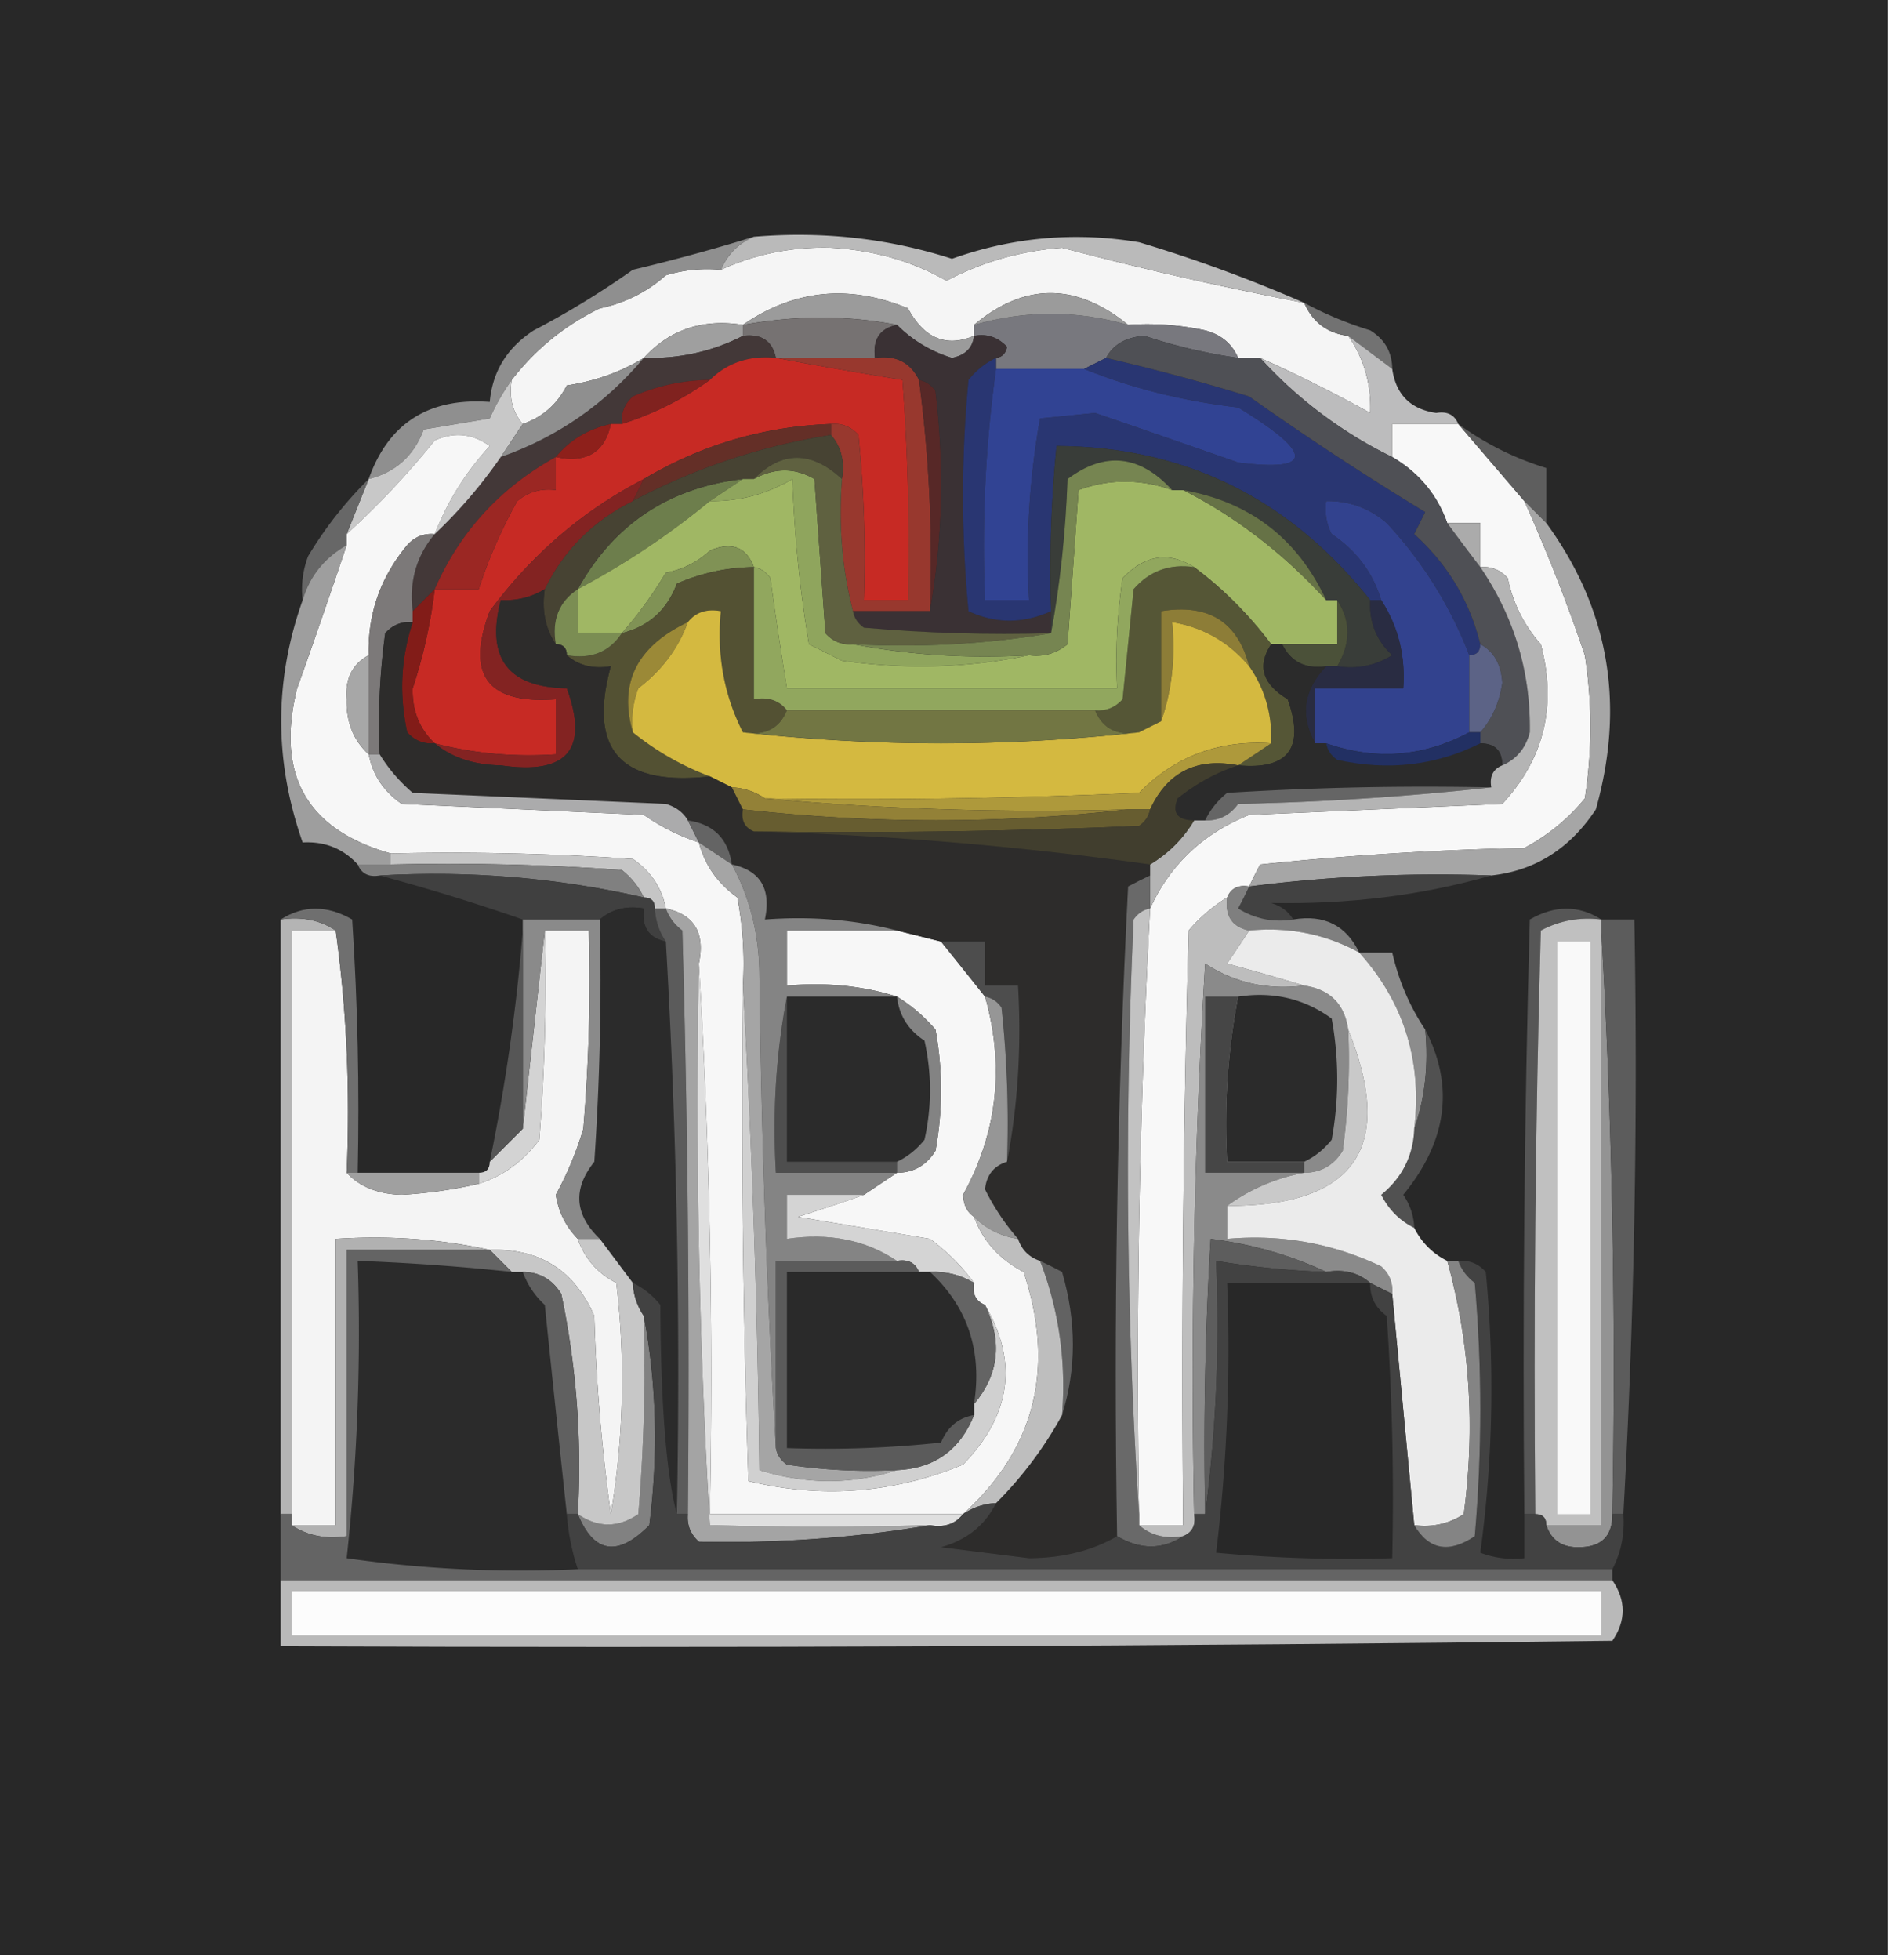 <svg xmlns="http://www.w3.org/2000/svg" width="172" height="178" style="shape-rendering:geometricPrecision;text-rendering:geometricPrecision;image-rendering:optimizeQuality;fill-rule:evenodd;clip-rule:evenodd"><path style="opacity:1" fill="#282828" d="M-.5-.5h172v178H-.5V-.5z"/><path style="opacity:1" fill="#f5f5f5" d="M118.5 27.5c.762 1.762 2.096 2.762 4 3 1.433 2.058 2.1 4.392 2 7a125.343 125.343 0 0 0-10-5h-2c-.558-1.29-1.558-2.123-3-2.5a24.939 24.939 0 0 0-7-.5c-4.73-3.847-9.397-3.847-14 0v1c-2.533 1.061-4.533.228-6-2.5-5.352-2.204-10.352-1.704-15 1.5-3.655-.575-6.655.425-9 3-2.106 1.283-4.44 2.116-7 2.5-.884 1.72-2.218 2.886-4 3.5-.934-1.068-1.268-2.401-1-4 2.14-2.777 4.807-4.944 8-6.5a12.8 12.8 0 0 0 6-3c1.634-.494 3.3-.66 5-.5 3.142-1.433 6.476-2.1 10-2 3.883.213 7.383 1.213 10.5 3 3.247-1.715 6.747-2.715 10.5-3a324.514 324.514 0 0 0 22 5z"/><path style="opacity:1" fill="#bababa" d="M68.5 21.5c6.23-.522 12.23.144 18 2 5.513-1.967 11.18-2.467 17-1.5a131.82 131.82 0 0 1 15 5.5 324.514 324.514 0 0 1-22-5c-3.753.285-7.253 1.285-10.5 3-3.117-1.787-6.617-2.787-10.5-3-3.524-.1-6.858.567-10 2 .6-1.4 1.6-2.4 3-3z"/><path style="opacity:1" fill="#8f8f8f" d="M68.5 21.5c-1.4.6-2.4 1.6-3 3-1.7-.16-3.366.006-5 .5a12.8 12.8 0 0 1-6 3c-3.193 1.556-5.86 3.723-8 6.5a19.606 19.606 0 0 0-2 3.5l-6 1c-.89 2.391-2.557 3.891-5 4.5 1.797-5.075 5.464-7.408 11-7 .244-2.763 1.577-4.93 4-6.5a77.958 77.958 0 0 0 9-5.5c3.777-.9 7.444-1.9 11-3z"/><path style="opacity:1" fill="#9b9b9b" d="M88.5 30.5c-.12 1.086-.787 1.753-2 2a11.958 11.958 0 0 1-5-3c-4.498-.875-9.165-.875-14 0 4.648-3.204 9.648-3.704 15-1.5 1.467 2.728 3.467 3.561 6 2.5z"/><path style="opacity:1" fill="#78787e" d="M102.5 29.5c2.357-.163 4.69.003 7 .5 1.442.377 2.442 1.21 3 2.5a48.81 48.81 0 0 1-8.5-2c-1.681.108-2.848.775-3.5 2l-2 1h-8v-1c.543-.06.876-.393 1-1-.825-.886-1.825-1.219-3-1v-1c4.667-1.333 9.333-1.333 14 0z"/><path style="opacity:1" fill="#9b9b9b" d="M102.5 29.5c-4.667-1.333-9.333-1.333-14 0 4.603-3.847 9.27-3.847 14 0z"/><path style="opacity:1" fill="#767272" d="M81.5 29.5c-1.548.321-2.215 1.321-2 3h-9c-.321-1.548-1.321-2.215-3-2v-1c4.835-.875 9.502-.875 14 0z"/><path style="opacity:1" fill="#727272" d="M118.5 27.5a33.038 33.038 0 0 0 6 2.5c1.323.816 1.989 1.983 2 3.5l-4-3c-1.904-.238-3.238-1.238-4-3z"/><path style="opacity:1" fill="#9f9f9f" d="M67.5 29.5v1c-2.761 1.42-5.761 2.087-9 2 2.345-2.575 5.345-3.575 9-3z"/><path style="opacity:1" fill="#433838" d="M67.5 30.5c1.679-.215 2.679.452 3 2-2.398-.24-4.398.426-6 2-2.427.023-4.76.523-7 1.5-.752.67-1.086 1.504-1 2.5h-1c-2.065.453-3.732 1.453-5 3-5.05 2.791-8.716 6.791-11 12l-2 2c-.334-2.688.333-5.021 2-7a44.45 44.45 0 0 0 6-7c5.144-1.807 9.477-4.807 13-9 3.239.087 6.239-.58 9-2z"/><path style="opacity:1" fill="#c72a24" d="M70.5 32.5c3.731.696 7.565 1.362 11.5 2 .5 6.658.666 13.325.5 20h-4c.166-5.011 0-10.011-.5-15-.67-.752-1.504-1.086-2.5-1-6.111.226-11.778 1.893-17 5-5.529 2.852-10.195 6.852-14 12-2.199 5.802-.199 8.469 6 8v5c-3.77.256-7.436-.077-11-1-1.397-1.32-2.063-2.986-2-5a45.884 45.884 0 0 0 2-9h4a44.588 44.588 0 0 1 3.5-8c1.011-.837 2.178-1.17 3.5-1v-3c2.785.584 4.452-.416 5-3h1a28.32 28.32 0 0 0 8-4c1.602-1.574 3.602-2.24 6-2z"/><path style="opacity:1" fill="#80221f" d="M64.5 34.5a28.32 28.32 0 0 1-8 4c-.086-.996.248-1.83 1-2.5a17.759 17.759 0 0 1 7-1.5z"/><path style="opacity:1" fill="#5e5e5e" d="M126.5 33.5c2 .667 3.333 2 4 4-.667-2-2-3.333-4-4z"/><path style="opacity:1" fill="#98382e" d="M70.5 32.5h9c1.88-.27 3.213.396 4 2a123.951 123.951 0 0 1 1 21h-7c-.983-3.798-1.317-7.798-1-12 .268-1.599-.066-2.932-1-4v-1c.996-.086 1.83.248 2.5 1 .5 4.989.666 9.989.5 15h4c.166-6.675 0-13.342-.5-20a494.953 494.953 0 0 1-11.5-2z"/><path style="opacity:1" fill="#bcbcbd" d="m122.5 30.5 4 3c.333 2.333 1.667 3.667 4 4 .992-.172 1.658.162 2 1h-6v3a39.726 39.726 0 0 1-12-9c3.48 1.554 6.813 3.22 10 5 .1-2.608-.567-4.942-2-7z"/><path style="opacity:1" fill="#c8c8c8" d="M46.5 34.5c-.268 1.599.066 2.932 1 4l-2 3a44.45 44.45 0 0 1-6 7c1.144-2.947 2.81-5.613 5-8-1.575-1.13-3.241-1.297-5-.5a75.198 75.198 0 0 1-8 8.5l2-5c2.443-.609 4.11-2.109 5-4.5l6-1a19.606 19.606 0 0 1 2-3.5z"/><path style="opacity:1" fill="#572827" d="M83.5 34.5c.617.11 1.117.444 1.5 1 .82 6.846.654 13.513-.5 20 .26-7.057-.073-14.057-1-21z"/><path style="opacity:1" fill="#f8f8f8" d="m132.5 38.5 6 7a156.784 156.784 0 0 1 5.5 14 42.479 42.479 0 0 1 0 13 17.833 17.833 0 0 1-5.5 4.5 290.18 290.18 0 0 0-24 1.5c-.363.683-.696 1.35-1 2-.992-.172-1.658.162-2 1a14.694 14.694 0 0 0-3.5 3c-.5 17.997-.667 35.997-.5 54h-4v-1a786.737 786.737 0 0 1 1-55c1.815-3.979 4.815-6.812 9-8.5l23-1c3.805-4.091 4.972-8.924 3.5-14.5a12.804 12.804 0 0 1-3-6c-.671-.752-1.504-1.086-2.5-1v-4h-3c-.919-2.59-2.586-4.59-5-6v-3h6z"/><path style="opacity:1" fill="#f7f7f7" d="M39.5 48.5c-.996-.086-1.83.248-2.5 1-2.431 2.917-3.598 6.25-3.5 10-1.493.812-2.16 2.145-2 4-.064 2.057.602 3.723 2 5 .359 1.871 1.359 3.371 3 4.5l22 1a19.16 19.16 0 0 0 5 2.5c.531 2.044 1.698 3.71 3.5 5 .497 2.646.664 5.313.5 8-.167 15.004 0 30.004.5 45 6.688 1.606 13.188 1.106 19.5-1.5 4.366-4.486 5.033-9.32 2-14.5-.838-.342-1.172-1.008-1-2-1.088-1.5-2.42-2.833-4-4l-12-2c2.13-.669 4.13-1.335 6-2l3-2c1.517-.011 2.684-.677 3.5-2a30.499 30.499 0 0 0 0-11 14.692 14.692 0 0 0-3.5-3c-3.125-.98-6.458-1.313-10-1v-5h10l4 1a807.966 807.966 0 0 1 4 5c1.79 6.332 1.123 12.332-2 18 .043.916.376 1.583 1 2 .8 2.182 2.3 3.849 4.5 5 2.898 8.718 1.065 16.051-5.5 22h-23a625.626 625.626 0 0 0-1-50c.584-2.785-.416-4.452-3-5-.359-1.871-1.359-3.371-3-4.5a242.43 242.43 0 0 0-22-.5c-7.631-2.159-10.465-7.159-8.5-15a666.795 666.795 0 0 0 4.5-13v-1a75.198 75.198 0 0 0 8-8.5c1.759-.797 3.425-.63 5 .5-2.19 2.387-3.856 5.053-5 8z"/><path style="opacity:1" fill="#8f8f8f" d="M58.5 32.5c-3.523 4.193-7.856 7.193-13 9l2-3c1.782-.614 3.116-1.78 4-3.5 2.56-.384 4.894-1.217 7-2.5z"/><path style="opacity:1" fill="#3a3134" d="M81.5 29.5a11.958 11.958 0 0 0 5 3c1.213-.247 1.88-.914 2-2 1.175-.219 2.175.114 3 1-.124.607-.457.94-1 1-.958.453-1.792 1.12-2.5 2-.667 7-.667 14 0 21 2.46 1.149 4.96 1.149 7.5 0v2c-5.676.166-11.343 0-17-.5-.556-.383-.89-.883-1-1.5h7c1.154-6.487 1.32-13.154.5-20-.383-.556-.883-.89-1.5-1-.787-1.604-2.12-2.27-4-2-.215-1.679.452-2.679 2-3z"/><path style="opacity:1" fill="#8e201b" d="M55.5 38.5c-.548 2.584-2.215 3.584-5 3 1.268-1.547 2.935-2.547 5-3z"/><path style="opacity:1" fill="#642f27" d="M75.5 38.5v1a57.317 57.317 0 0 0-18 6l1-2c5.222-3.107 10.889-4.774 17-5z"/><path style="opacity:1" fill="#293672" d="M90.5 32.5v1a116.748 116.748 0 0 0-1 21h4a70.915 70.915 0 0 1 1-16.5l5-.5c4.29 1.47 8.623 2.97 13 4.5 6.888.866 6.888-.8 0-5-4.965-.568-9.631-1.735-14-3.5l2-1c4.286.99 8.62 2.157 13 3.5a273.855 273.855 0 0 0 16 10.5l-1 2c3.032 2.734 5.032 6.068 6 10 0 .667-.333 1-1 1-1.755-4.52-4.255-8.52-7.5-12-1.584-1.361-3.418-2.028-5.5-2a4.934 4.934 0 0 0 .5 3c2.237 1.485 3.737 3.485 4.5 6h-1c-7.385-9.276-16.885-13.942-28.5-14-.5 4.989-.666 9.989-.5 15-2.54 1.149-5.04 1.149-7.5 0-.667-7-.667-14 0-21 .708-.88 1.542-1.547 2.5-2z"/><path style="opacity:1" fill="#314393" d="M90.5 33.5h8c4.369 1.765 9.035 2.932 14 3.5 6.888 4.2 6.888 5.866 0 5-4.377-1.53-8.71-3.03-13-4.5l-5 .5a70.915 70.915 0 0 0-1 16.5h-4a116.748 116.748 0 0 1 1-21z"/><path style="opacity:1" fill="#5e5e5e" d="M132.5 38.5a26.789 26.789 0 0 0 8 4v5l-2-2-6-7z"/><path style="opacity:1" fill="#6d7e4c" d="m67.5 43.5-3 2a71.087 71.087 0 0 1-12 8c3.263-5.874 8.263-9.208 15-10z"/><path style="opacity:1" fill="#474333" d="M75.5 39.5c.934 1.068 1.268 2.401 1 4-2.788-2.575-5.455-2.575-8 0h-1c-6.737.792-11.737 4.126-15 10-1.713 1.135-2.38 2.802-2 5-.951-1.419-1.285-3.085-1-5 1.73-3.545 4.396-6.212 8-8a57.317 57.317 0 0 1 18-6z"/><path style="opacity:1" fill="#a0b764" d="M93.5 59.5c1.322.17 2.489-.163 3.5-1l1-14c2.774-1.023 5.607-1.023 8.5 0h1c4.803 2.439 9.137 5.772 13 10h1v4h-6c-2.061-2.728-4.395-5.062-7-7-2.317-1.442-4.484-1.108-6.5 1a50.464 50.464 0 0 0-.5 10h-30a360.242 360.242 0 0 1-1.5-10c-.383-.556-.883-.89-1.5-1-.704-1.844-2.037-2.344-4-1.5-1.123 1.044-2.456 1.71-4 2-1.221 2.034-2.555 3.867-4 5.5h-4v-4a71.087 71.087 0 0 0 12-8c2.698.034 5.198-.633 7.5-2 .171 5.033.671 10.033 1.5 15l3 1.5c5.849.818 11.515.652 17-.5z"/><path style="opacity:1" fill="#393d39" d="M124.5 54.5c-.117 1.983.55 3.65 2 5-1.545.952-3.212 1.285-5 1 1.242-2.111 1.242-4.111 0-6h-1c-2.594-5.594-6.927-8.927-13-10h-1c-2.938-3.2-6.105-3.534-9.5-1-.174 4.851-.674 9.518-1.5 14v-2c-.166-5.011 0-10.011.5-15 11.615.058 21.115 4.724 28.5 14z"/><path style="opacity:1" fill="#8fa55d" d="M77.5 58.5c5.14.988 10.474 1.321 16 1-5.485 1.152-11.151 1.318-17 .5l-3-1.5a114.674 114.674 0 0 1-1.5-15c-2.302 1.367-4.802 2.034-7.5 2l3-2h1c1.891-1.036 3.725-1.036 5.5 0l1 14c.67.752 1.504 1.086 2.5 1z"/><path style="opacity:1" fill="#5f6140" d="M76.5 43.5c-.317 4.202.017 8.202 1 12 .11.617.444 1.117 1 1.5 5.657.5 11.324.666 17 .5-5.81.99-11.81 1.323-18 1-.996.086-1.83-.248-2.5-1l-1-14c-1.775-1.036-3.609-1.036-5.5 0 2.545-2.575 5.212-2.575 8 0z"/><path style="opacity:1" fill="#4f5055" d="M112.5 32.5h2a39.726 39.726 0 0 0 12 9c2.414 1.41 4.081 3.41 5 6a310.678 310.678 0 0 0 3 4c3.091 4.544 4.591 9.544 4.5 15-.377 1.442-1.21 2.442-2.5 3 0-1.333-.667-2-2-2v-1c1.075-1.213 1.741-2.713 2-4.5-.108-1.681-.775-2.848-2-3.5-.968-3.932-2.968-7.266-6-10l1-2a273.855 273.855 0 0 1-16-10.5 190.684 190.684 0 0 0-13-3.5c.652-1.225 1.819-1.892 3.5-2a48.81 48.81 0 0 0 8.5 2z"/><path style="opacity:1" fill="#832322" d="m58.5 43.5-1 2c-3.604 1.788-6.27 4.455-8 8-1.208.734-2.541 1.067-4 1-1.36 5.25.64 7.916 6 8 2.035 5.558.035 7.891-6 7-2.452-.04-4.452-.706-6-2 3.564.923 7.23 1.256 11 1v-5c-6.199.469-8.199-2.198-6-8 3.805-5.148 8.471-9.148 14-12z"/><path style="opacity:1" fill="#ababab" d="M131.5 47.5h3v4a310.678 310.678 0 0 1-3-4z"/><path style="opacity:1" fill="#676767" d="m33.5 43.5-2 5v1c-2.039 1.172-3.372 2.838-4 5a8.434 8.434 0 0 1 .5-4 35.392 35.392 0 0 1 5.5-7z"/><path style="opacity:1" fill="#9b2723" d="M50.5 41.5v3c-1.322-.17-2.489.163-3.5 1a44.588 44.588 0 0 0-3.5 8h-4c2.284-5.209 5.95-9.209 11-12z"/><path style="opacity:1" fill="#768551" d="M106.5 44.5c-2.893-1.023-5.726-1.023-8.5 0l-1 14c-1.011.837-2.178 1.17-3.5 1-5.526.321-10.86-.012-16-1 6.19.323 12.19-.01 18-1 .826-4.482 1.326-9.149 1.5-14 3.395-2.534 6.562-2.2 9.5 1z"/><path style="opacity:1" fill="#667246" d="M107.5 44.5c6.073 1.073 10.406 4.406 13 10-3.863-4.228-8.197-7.561-13-10z"/><path style="opacity:1" fill="#809255" d="M68.5 51.5c-2.427.023-4.76.523-7 1.5-.89 2.391-2.557 3.891-5 4.5 1.445-1.633 2.779-3.466 4-5.5 1.544-.29 2.877-.956 4-2 1.963-.844 3.296-.344 4 1.5z"/><path style="opacity:1" fill="#7c7979" d="M39.5 48.5c-1.667 1.979-2.334 4.312-2 7v1c-.996-.086-1.83.248-2.5 1a60.94 60.94 0 0 0-.5 11h-1v-9c-.098-3.75 1.069-7.083 3.5-10 .67-.752 1.504-1.086 2.5-1z"/><path style="opacity:1" fill="#555636" d="M108.5 51.5c2.605 1.938 4.939 4.272 7 7-1.301 1.956-.801 3.623 1.5 5 1.568 4.417.068 6.417-4.5 6l3-2c.1-2.609-.567-4.942-2-7-1.034-4.035-3.7-5.701-8-5v10l-2 1c-1.983.343-3.317-.323-4-2 .996.086 1.829-.248 2.5-1l1-10c1.444-1.655 3.278-2.322 5.5-2z"/><path style="opacity:1" fill="#535133" d="M68.5 51.5v12c1.291-.237 2.291.096 3 1-.683 1.677-2.017 2.343-4 2-1.72-3.39-2.387-7.056-2-11-1.291-.237-2.291.096-3 1-4.637 2.197-6.304 5.53-5 10a25.183 25.183 0 0 0 7 4c-8.092.918-11.092-2.415-9-10-1.599.268-2.932-.066-4-1 2.198.38 3.865-.287 5-2 2.443-.609 4.11-2.109 5-4.5a17.759 17.759 0 0 1 7-1.5z"/><path style="opacity:1" fill="#7b8d53" d="M52.5 53.5v4h4c-1.135 1.713-2.802 2.38-5 2 0-.667-.333-1-1-1-.38-2.198.287-3.865 2-5z"/><path style="opacity:1" fill="#32428e" d="M133.5 59.5v7c-4.154 2.226-8.487 2.56-13 1h-1v-5h8c.213-2.95-.454-5.617-2-8-.763-2.515-2.263-4.515-4.5-6a4.934 4.934 0 0 1-.5-3c2.082-.028 3.916.639 5.5 2 3.245 3.48 5.745 7.48 7.5 12z"/><path style="opacity:1" fill="#8d7d37" d="M113.5 60.5c-1.863-2.205-4.197-3.539-7-4 .31 3.213-.023 6.213-1 9v-10c4.3-.701 6.966.965 8 5z"/><path style="opacity:1" fill="#4b5139" d="M121.5 54.5c1.242 1.889 1.242 3.889 0 6h-1c-1.88.27-3.213-.396-4-2h5v-4z"/><path style="opacity:1" fill="#9b8937" d="M62.5 56.5c-.873 2.386-2.373 4.386-4.5 6a8.434 8.434 0 0 0-.5 4c-1.304-4.47.363-7.803 5-10z"/><path style="opacity:1" fill="#292c42" d="M124.5 54.5h1c1.546 2.383 2.213 5.05 2 8h-8v5c-1.398-2.507-1.064-4.84 1-7h1c1.788.285 3.455-.048 5-1-1.45-1.35-2.117-3.017-2-5z"/><path style="opacity:1" fill="#821c18" d="M39.5 53.5a45.884 45.884 0 0 1-2 9c-.063 2.014.603 3.68 2 5-.996.086-1.83-.248-2.5-1-.747-3.424-.58-6.757.5-10v-1l2-2z"/><path style="opacity:1" fill="#91a75e" d="M108.5 51.5c-2.222-.322-4.056.345-5.5 2l-1 10c-.671.752-1.504 1.086-2.5 1h-28c-.709-.904-1.709-1.237-3-1v-12c.617.11 1.117.444 1.5 1 .455 3.354.955 6.687 1.5 10h30c-.165-3.35.002-6.683.5-10 2.016-2.108 4.183-2.442 6.5-1z"/><path style="opacity:1" fill="#5c6386" d="M134.5 58.5c1.225.652 1.892 1.819 2 3.5-.259 1.787-.925 3.287-2 4.5h-1v-7c.667 0 1-.333 1-1z"/><path style="opacity:1" fill="#9e9e9e" d="M31.5 49.5a666.795 666.795 0 0 1-4.5 13c-1.965 7.841.869 12.841 8.5 15v1h-3c-1.32-1.442-2.986-2.109-5-2-2.598-7.374-2.598-14.707 0-22 .628-2.162 1.961-3.828 4-5z"/><path style="opacity:1" fill="#a7a7a7" d="M33.5 59.5v9c-1.398-1.277-2.064-2.943-2-5-.16-1.855.507-3.188 2-4z"/><path style="opacity:1" fill="#a6a6a6" d="m138.5 45.5 2 2c5.689 7.796 7.189 16.463 4.5 26-2.357 3.567-5.523 5.567-9.5 6-7.39-.264-14.723.07-22 1 .304-.65.637-1.317 1-2a290.18 290.18 0 0 1 24-1.5 17.833 17.833 0 0 0 5.5-4.5 42.479 42.479 0 0 0 0-13 156.784 156.784 0 0 0-5.5-14z"/><path style="opacity:1" fill="#2b2b2b" d="M115.5 58.5h1c.787 1.604 2.12 2.27 4 2-2.064 2.16-2.398 4.493-1 7h1c.111.617.444 1.117 1 1.5 4.629 1.022 8.962.522 13-1.5 1.333 0 2 .667 2 2-.838.342-1.172 1.008-1 2-8.007-.166-16.007 0-24 .5-.881.708-1.547 1.542-2 2.5h-1c-1.528-.017-2.028-.684-1.5-2 1.719-1.369 3.552-2.369 5.5-3 4.568.417 6.068-1.583 4.5-6-2.301-1.377-2.801-3.044-1.5-5z"/><path style="opacity:1" fill="#d4b940" d="M67.5 66.5c12 1.333 24 1.333 36 0l2-1c.977-2.787 1.31-5.787 1-9 2.803.461 5.137 1.795 7 4 1.433 2.058 2.1 4.391 2 7-4.754-.319-8.754 1.181-12 4.5-11.328.5-22.662.666-34 .5a5.728 5.728 0 0 0-3-1l-2-1a25.183 25.183 0 0 1-7-4 8.434 8.434 0 0 1 .5-4c2.127-1.614 3.627-3.614 4.5-6 .709-.904 1.709-1.237 3-1-.387 3.944.28 7.61 2 11z"/><path style="opacity:1" fill="#727643" d="M71.5 64.5h28c.683 1.677 2.017 2.343 4 2-12 1.333-24 1.333-36 0 1.983.343 3.317-.323 4-2z"/><path style="opacity:1" fill="#223063" d="M133.5 66.5h1v1c-4.038 2.022-8.371 2.522-13 1.5-.556-.383-.889-.883-1-1.5 4.513 1.56 8.846 1.226 13-1z"/><path style="opacity:1" fill="#2d2c2b" d="M49.5 53.5c-.285 1.915.049 3.581 1 5 .667 0 1 .333 1 1 1.068.934 2.401 1.268 4 1-2.092 7.585.908 10.918 9 10l2 1 1 2c-.172.992.162 1.658 1 2 12.201.34 24.201 1.34 36 3v1c-.65.304-1.317.637-2 1a870.838 870.838 0 0 0-1 59c-2.243 1.312-4.91 1.978-8 2l-8-1c2.326-.645 3.993-1.978 5-4a35.079 35.079 0 0 0 6-8c1.311-4.183 1.311-8.516 0-13a44.147 44.147 0 0 0-2-1c-1-.333-1.667-1-2-2a20.958 20.958 0 0 1-3-4.5c.139-1.301.805-2.134 2-2.5.988-5.14 1.321-10.474 1-16h-3v-4h-4l-4-1c-3.798-.983-7.798-1.317-12-1 .584-2.785-.416-4.452-3-5-.333-2.333-1.667-3.667-4-4-.417-.722-1.084-1.222-2-1.5l-23-1a14.692 14.692 0 0 1-3-3.5 60.94 60.94 0 0 1 .5-11c.67-.752 1.504-1.086 2.5-1-1.08 3.243-1.247 6.576-.5 10 .67.752 1.504 1.086 2.5 1 1.548 1.294 3.548 1.96 6 2 6.035.891 8.035-1.442 6-7-5.36-.084-7.36-2.75-6-8 1.459.067 2.792-.266 4-1z"/><path style="opacity:1" fill="#656565" d="M135.5 71.5a260.63 260.63 0 0 1-23 1.5c-.744 1.039-1.744 1.539-3 1.5.453-.958 1.119-1.792 2-2.5 7.993-.5 15.993-.666 24-.5z"/><path style="opacity:1" fill="#ababac" d="M33.5 68.5h1c.79 1.294 1.79 2.46 3 3.5l23 1c.916.278 1.583.778 2 1.5l1 2a19.16 19.16 0 0 1-5-2.5l-22-1c-1.641-1.129-2.641-2.629-3-4.5z"/><path style="opacity:1" fill="#ae993b" d="m115.5 67.5-3 2c-3.76-.726-6.427.607-8 4h-2c-11.18.328-22.18-.005-33-1 11.338.166 22.672 0 34-.5 3.246-3.319 7.246-4.819 12-4.5z"/><path style="opacity:1" fill="#b4b4b4" d="M134.5 51.5c.996-.086 1.829.248 2.5 1a12.804 12.804 0 0 0 3 6c1.472 5.576.305 10.409-3.5 14.5l-23 1c-4.185 1.688-7.185 4.521-9 8.5v-4c1.667-1 3-2.333 4-4h1c1.256.039 2.256-.461 3-1.5a260.63 260.63 0 0 0 23-1.5c-.172-.992.162-1.658 1-2 1.29-.558 2.123-1.558 2.5-3 .091-5.456-1.409-10.456-4.5-15z"/><path style="opacity:1" fill="#938137" d="M66.5 71.5a5.728 5.728 0 0 1 3 1c10.82.995 21.82 1.328 33 1-11.569 1.32-23.235 1.32-35 0l-1-2z"/><path style="opacity:1" fill="#675d30" d="M67.5 73.5c11.765 1.32 23.431 1.32 35 0h2c-.111.617-.444 1.117-1 1.5-11.662.5-23.329.666-35 .5-.838-.342-1.172-1.008-1-2z"/><path style="opacity:1" fill="#646464" d="M62.5 74.5c2.333.333 3.667 1.667 4 4l-3-2-1-2z"/><path style="opacity:1" fill="#413e2e" d="M112.5 69.5c-1.948.631-3.781 1.631-5.5 3-.528 1.316-.028 1.983 1.5 2-1 1.667-2.333 3-4 4a322.966 322.966 0 0 0-36-3c11.671.166 23.338 0 35-.5.556-.383.889-.883 1-1.5 1.573-3.393 4.24-4.726 8-4z"/><path style="opacity:1" fill="#c5c5c5" d="M35.5 78.5v-1c7.34-.166 14.674 0 22 .5 1.641 1.129 2.641 2.629 3 4.5h-1c0-.667-.333-1-1-1-.453-.958-1.12-1.792-2-2.5-6.992-.5-13.992-.666-21-.5z"/><path style="opacity:1" fill="gray" d="M32.5 78.5h3c7.008-.166 14.008 0 21 .5.88.708 1.547 1.542 2 2.5-7.84-1.794-15.84-2.46-24-2-.992.172-1.658-.162-2-1z"/><path style="opacity:1" fill="#404040" d="M34.5 79.5c8.16-.46 16.16.206 24 2 .667 0 1 .333 1 1a5.728 5.728 0 0 0 1 3c-1.548-.321-2.215-1.321-2-3-1.599-.268-2.932.066-4 1h-7a189.68 189.68 0 0 0-13-4z"/><path style="opacity:1" fill="#424242" d="M135.5 79.5c-6.258 1.8-12.925 2.633-20 2.5.916.278 1.582.778 2 1.5-1.788.285-3.455-.048-5-1 .363-.683.696-1.35 1-2 7.277-.93 14.61-1.264 22-1z"/><path style="opacity:1" fill="#2b2b2b" d="M60.5 85.5a676.57 676.57 0 0 1 1 52c-.957-3.611-1.457-9.944-1.5-19-.708-.881-1.542-1.547-2.5-2l-3-4c-2.304-2.203-2.47-4.537-.5-7 .5-7.326.666-14.66.5-22 1.068-.934 2.401-1.268 4-1-.215 1.679.452 2.679 2 3z"/><path style="opacity:1" fill="#7f7f7f" d="M113.5 80.5c-.304.65-.637 1.317-1 2 1.545.952 3.212 1.285 5 1 2.813-.475 4.813.525 6 3-3.052-1.678-6.385-2.345-10-2-1.548-.321-2.215-1.321-2-3 .342-.838 1.008-1.172 2-1z"/><path style="opacity:1" fill="#f4f4f4" d="M30.5 84.5c.992 7.148 1.325 14.48 1 22 1.194 1.277 2.86 1.944 5 2a41.51 41.51 0 0 0 7-1c2.216-.703 4.049-2.036 5.5-4 .5-6.325.666-12.658.5-19h4c.166 6.01 0 12.01-.5 18a30.941 30.941 0 0 1-2.5 6c.252 1.573.918 2.906 2 4 .614 1.783 1.78 3.116 3.5 4a74.06 74.06 0 0 1-.5 21 164.16 164.16 0 0 1-1.5-18c-1.81-4.155-4.977-6.155-9.5-6-4.47-.986-9.137-1.319-14-1v26h-4v-54h4z"/><path style="opacity:1" fill="#4d4d4d" d="M85.5 85.5h4v4h3c.321 5.526-.012 10.86-1 16a98.43 98.43 0 0 0-.5-14c-.383-.556-.883-.89-1.5-1a807.966 807.966 0 0 0-4-5z"/><path style="opacity:1" fill="#b4b4b4" d="M25.5 83.5c1.915-.284 3.581.049 5 1h-4v53h-1v-54z"/><path style="opacity:1" fill="#6f6f6f" d="M25.5 83.5c2.06-1.311 4.227-1.311 6.5 0 .5 7.66.666 15.326.5 23h-1c.325-7.52-.008-14.852-1-22-1.419-.951-3.085-1.284-5-1z"/><path style="opacity:1" fill="#d3d3d3" d="M49.5 84.5c.166 6.342 0 12.675-.5 19-1.451 1.964-3.284 3.297-5.5 4v-1c.667 0 1-.333 1-1l3-3 2-18z"/><path style="opacity:1" fill="#8a8a8a" d="M47.5 83.5h7c.166 7.34 0 14.674-.5 22-1.97 2.463-1.804 4.797.5 7h-2c-1.082-1.094-1.748-2.427-2-4a30.941 30.941 0 0 0 2.5-6c.5-5.99.666-11.99.5-18h-4l-2 18v-19z"/><path style="opacity:1" fill="#565656" d="M145.5 83.5c-1.967-.24-3.801.094-5.5 1-.5 17.664-.667 35.33-.5 53h-1c-.167-18.003 0-36.003.5-54 2.274-1.311 4.44-1.311 6.5 0z"/><path style="opacity:1" fill="#939393" d="M145.5 84.5a702.728 702.728 0 0 1 1 53c.016 1.984-.984 2.984-3 3-1.538.047-2.538-.62-3-2h5v-54z"/><path style="opacity:1" fill="#5c5c5c" d="M145.5 84.5v-1h3a729.55 729.55 0 0 1-1 54h-1a702.728 702.728 0 0 0-1-53z"/><path style="opacity:1" fill="#5b5b5b" d="M59.5 82.5h1c.283.79.783 1.456 1.5 2 .5 17.664.667 35.33.5 53h-1a676.57 676.57 0 0 0-1-52 5.728 5.728 0 0 1-1-3z"/><path style="opacity:1" fill="#696969" d="M104.5 79.5v3c-.617.11-1.117.444-1.5 1-.829 18.171-.662 36.171.5 54v1c1.068.934 2.401 1.268 4 1-1.889 1.242-3.889 1.242-6 0-.333-19.678 0-39.345 1-59 .683-.363 1.35-.696 2-1z"/><path style="opacity:1" fill="#bdbdbd" d="M111.5 81.5c-.215 1.679.452 2.679 2 3-.641.982-1.307 1.982-2 3 2.469.668 4.802 1.335 7 2-3.288.427-6.288-.24-9-2a625.997 625.997 0 0 0-1 50c.172.992-.162 1.658-1 2-1.599.268-2.932-.066-4-1h4c-.167-18.003 0-36.003.5-54a14.694 14.694 0 0 1 3.5-3z"/><path style="opacity:1" fill="#8a8a8a" d="M118.5 89.5c2.333.333 3.667 1.667 4 4a60.932 60.932 0 0 1-.5 11c-.816 1.323-1.983 1.989-3.5 2a17.042 17.042 0 0 0-7 3v3c4.912-.437 9.578.396 14 2.5.752.671 1.086 1.504 1 2.5l-2-1c-1.068-.934-2.401-1.268-4-1-3.25-1.525-6.75-2.525-10.5-3-.5 8.327-.666 16.66-.5 25h-1a625.997 625.997 0 0 1 1-50c2.712 1.76 5.712 2.427 9 2z"/><path style="opacity:1" fill="silver" d="M145.5 83.5v55h-5c0-.667-.333-1-1-1-.167-17.67 0-35.336.5-53 1.699-.906 3.533-1.24 5.5-1z"/><path style="opacity:1" fill="#f9f9f9" d="M141.5 85.5h3v52h-3v-52z"/><path style="opacity:1" fill="#c2c2c2" d="M104.5 82.5a786.737 786.737 0 0 0-1 55c-1.162-17.829-1.329-35.829-.5-54 .383-.556.883-.89 1.5-1z"/><path style="opacity:1" fill="#a4a4a4" d="M60.5 82.5c2.584.548 3.584 2.215 3 5a651.13 651.13 0 0 0 1 51c6.57.179 13.237.179 20 0-6.828 1.154-13.828 1.654-21 1.5-.752-.671-1.086-1.504-1-2.5.167-17.67 0-35.336-.5-53-.717-.544-1.217-1.21-1.5-2z"/><path style="opacity:1" fill="#dfdfdf" d="M63.5 87.5a625.626 625.626 0 0 1 1 50h23c-.709.904-1.709 1.237-3 1-6.763.179-13.43.179-20 0a651.13 651.13 0 0 1-1-51z"/><path style="opacity:1" fill="#2b2b2b" d="M71.5 90.5h10c.185 1.696 1.019 3.03 2.5 4 .667 3 .667 6 0 9-.708.881-1.542 1.547-2.5 2h-10v-15zM112.5 90.5c3.185-.48 6.019.186 8.5 2a30.485 30.485 0 0 1 0 11c-.708.881-1.542 1.547-2.5 2h-7a61.282 61.282 0 0 1 1-15z"/><path style="opacity:1" fill="#565656" d="M47.5 84.5v18l-3 3a172.046 172.046 0 0 0 3-21z"/><path style="opacity:1" fill="#4e4e4e" d="M71.5 90.5v15h10v1h-11c-.321-5.526.012-10.86 1-16z"/><path style="opacity:1" fill="#464646" d="M112.5 90.5a61.282 61.282 0 0 0-1 15h7v1h-9v-16h3z"/><path style="opacity:1" fill="#969696" d="M89.5 90.5c.617.11 1.117.444 1.5 1 .5 4.655.666 9.321.5 14-1.195.366-1.861 1.199-2 2.5a20.958 20.958 0 0 0 3 4.5c-1.562-.233-2.895-.9-4-2-.624-.417-.957-1.084-1-2 3.123-5.668 3.79-11.668 2-18z"/><path style="opacity:1" fill="#8c8c8c" d="M123.5 86.5h3c.588 2.563 1.588 4.896 3 7 .31 3.213-.023 6.213-1 9 .724-6.157-.943-11.49-5-16z"/><path style="opacity:1" fill="#515151" d="M129.5 93.5c2.659 5.132 1.992 10.132-2 15a5.576 5.576 0 0 1 1 3c-1.312-.645-2.312-1.645-3-3 1.915-1.571 2.915-3.571 3-6 .977-2.787 1.31-5.787 1-9z"/><path style="opacity:1" fill="#838383" d="M81.5 90.5c1.294.79 2.46 1.79 3.5 3a30.499 30.499 0 0 1 0 11c-.816 1.323-1.983 1.989-3.5 2v-1c.958-.453 1.792-1.119 2.5-2 .667-3 .667-6 0-9-1.481-.97-2.315-2.304-2.5-4z"/><path style="opacity:1" fill="#c9c9c9" d="M122.5 93.5c4.308 10.703.642 16.037-11 16a17.042 17.042 0 0 1 7-3c1.517-.011 2.684-.677 3.5-2 .499-3.652.665-7.318.5-11z"/><path style="opacity:1" fill="#ebebeb" d="M113.5 84.5c3.615-.345 6.948.322 10 2 4.057 4.51 5.724 9.843 5 16-.085 2.429-1.085 4.429-3 6 .688 1.355 1.688 2.355 3 3a6.547 6.547 0 0 0 3 3c2.057 7.438 2.557 15.105 1.5 23-1.356.88-2.856 1.214-4.5 1l-2-21c.086-.996-.248-1.829-1-2.5-4.422-2.104-9.088-2.937-14-2.5v-3c11.642.037 15.308-5.297 11-16-.333-2.333-1.667-3.667-4-4a246.036 246.036 0 0 0-7-2 184.223 184.223 0 0 0 2-3z"/><path style="opacity:1" fill="#a0a0a0" d="M31.5 106.5h12v1a41.51 41.51 0 0 1-7 1c-2.14-.056-3.806-.723-5-2z"/><path style="opacity:1" fill="#848484" d="M66.5 78.5c2.584.548 3.584 2.215 3 5 4.202-.317 8.202.017 12 1h-10v5c3.542-.313 6.875.02 10 1h-10c-.988 5.14-1.321 10.474-1 16h11l-3 2h-7v4c3.83-.569 7.163.098 10 2h-11v17a915.618 915.618 0 0 1-1.5-43c-.026-3.64-.86-6.972-2.5-10z"/><path style="opacity:1" fill="#d4d4d4" d="M78.5 108.5c-1.87.665-3.87 1.331-6 2l12 2c1.58 1.167 2.912 2.5 4 4-1.208-.734-2.541-1.067-4-1h-1c-.342-.838-1.008-1.172-2-1-2.837-1.902-6.17-2.569-10-2v-4h7z"/><path style="opacity:1" fill="#a5a5a5" d="m63.5 76.5 3 2c1.64 3.028 2.474 6.36 2.5 10a915.618 915.618 0 0 0 1.5 43c.11.617.444 1.117 1 1.5 3.317.498 6.65.665 10 .5-4.066 1.322-8.233 1.322-12.5 0a958.721 958.721 0 0 0-1.5-44 32.437 32.437 0 0 0-.5-8c-1.802-1.29-2.969-2.956-3.5-5z"/><path style="opacity:1" fill="#d0d0d0" d="M67.5 89.5a958.721 958.721 0 0 1 1.5 44c4.267 1.322 8.434 1.322 12.5 0 3.397-.151 5.73-1.818 7-5v-1c2.262-2.681 2.596-5.681 1-9 3.033 5.18 2.366 10.014-2 14.5-6.312 2.606-12.812 3.106-19.5 1.5a1012.93 1012.93 0 0 1-.5-45z"/><path style="opacity:1" fill="#5d5d5d" d="M120.5 115.5a76.926 76.926 0 0 1-10-1c.325 7.852-.008 15.518-1 23-.166-8.34 0-16.673.5-25 3.75.475 7.25 1.475 10.5 3z"/><path style="opacity:1" fill="#b1b1b1" d="M44.5 113.5h-13v26c-1.915.284-3.581-.049-5-1h4v-26c4.863-.319 9.53.014 14 1z"/><path style="opacity:1" fill="#2b2b2b" d="M46.5 115.5h1a7.468 7.468 0 0 0 2 3c.667 6.488 1.333 12.821 2 19a20.676 20.676 0 0 0 1 5 111.15 111.15 0 0 1-21-1 190.207 190.207 0 0 0 1-27c4.681.169 9.348.502 14 1z"/><path style="opacity:1" fill="#2a2a2a" d="M83.5 115.5h1c3.425 3.187 4.759 7.187 4 12v1c-1.422.25-2.422 1.083-3 2.5a98.433 98.433 0 0 1-14 .5v-16h12z"/><path style="opacity:1" fill="#646464" d="M84.5 115.5c1.459-.067 2.792.266 4 1-.172.992.162 1.658 1 2 1.596 3.319 1.262 6.319-1 9 .759-4.813-.575-8.813-4-12z"/><path style="opacity:1" fill="#626262" d="M94.5 114.5c.65.304 1.317.637 2 1 1.311 4.484 1.311 8.817 0 13 .382-4.862-.284-9.528-2-14z"/><path style="opacity:1" fill="#818181" d="M58.5 119.5c1.153 6.153 1.32 12.486.5 19-2.864 2.902-5.03 2.568-6.5-1 1.839 1.252 3.672 1.252 5.5 0 .5-5.991.666-11.991.5-18z"/><path style="opacity:1" fill="#bebebe" d="M88.5 110.5c1.105 1.1 2.438 1.767 4 2 .333 1 1 1.667 2 2 1.716 4.472 2.382 9.138 2 14a35.079 35.079 0 0 1-6 8 5.727 5.727 0 0 0-3 1c6.565-5.949 8.398-13.282 5.5-22-2.2-1.151-3.7-2.818-4.5-5z"/><path style="opacity:1" fill="#c7c7c7" d="M52.5 112.5h2l3 4a5.728 5.728 0 0 0 1 3c.166 6.009 0 12.009-.5 18-1.828 1.252-3.661 1.252-5.5 0a76.366 76.366 0 0 0-1.5-20c-.816-1.323-1.983-1.989-3.5-2h-1l-2-2c4.523-.155 7.69 1.845 9.5 6 .17 6.028.67 12.028 1.5 18a74.06 74.06 0 0 0 .5-21c-1.72-.884-2.886-2.217-3.5-4z"/><path style="opacity:1" fill="#606060" d="M47.5 115.5c1.517.011 2.684.677 3.5 2a76.366 76.366 0 0 1 1.5 20h-1a3783.953 3783.953 0 0 1-2-19 7.468 7.468 0 0 1-2-3z"/><path style="opacity:1" fill="#5b5b5b" d="M81.5 114.5c.992-.172 1.658.162 2 1h-12v16a98.433 98.433 0 0 0 14-.5c.578-1.417 1.578-2.25 3-2.5-1.27 3.182-3.603 4.849-7 5a50.464 50.464 0 0 1-10-.5c-.556-.383-.89-.883-1-1.5v-17h11z"/><path style="opacity:1" fill="#424242" d="M120.5 115.5c1.599-.268 2.932.066 4 1l2 1 2 21c1.328 2.245 3.161 2.578 5.5 1 .667-7.667.667-15.333 0-23-.717-.544-1.217-1.211-1.5-2 .996-.086 1.829.248 2.5 1 .816 8.579.649 17.079-.5 25.5a8.43 8.43 0 0 0 4 .5v-4h1c.667 0 1 .333 1 1 .462 1.38 1.462 2.047 3 2 2.016-.016 3.016-1.016 3-3h1c.134 1.792-.199 3.458-1 5h-94a20.676 20.676 0 0 1-1-5h1c1.47 3.568 3.636 3.902 6.5 1 .82-6.514.653-12.847-.5-19a5.728 5.728 0 0 1-1-3c.958.453 1.792 1.119 2.5 2 .043 9.056.543 15.389 1.5 19h1c-.086.996.248 1.829 1 2.5 7.172.154 14.172-.346 21-1.5 1.291.237 2.291-.096 3-1a5.727 5.727 0 0 1 3-1c-1.007 2.022-2.674 3.355-5 4l8 1c3.09-.022 5.757-.688 8-2 2.111 1.242 4.111 1.242 6 0 .838-.342 1.172-1.008 1-2h1c.992-7.482 1.325-15.148 1-23 3.307.551 6.64.884 10 1z"/><path style="opacity:1" fill="#848484" d="M131.5 114.5h1c.283.789.783 1.456 1.5 2 .667 7.667.667 15.333 0 23-2.339 1.578-4.172 1.245-5.5-1 1.644.214 3.144-.12 4.5-1 1.057-7.895.557-15.562-1.5-23z"/><path style="opacity:1" fill="#282828" d="M124.5 116.5c-.039 1.256.461 2.256 1.5 3 .5 7.326.666 14.659.5 22a128.507 128.507 0 0 1-16-.5 153.949 153.949 0 0 0 1-24.5h13z"/><path style="opacity:1" fill="#646464" d="m44.5 113.5 2 2a198.917 198.917 0 0 0-14-1 190.207 190.207 0 0 1-1 27 111.15 111.15 0 0 0 21 1h94v1h-121v-6h1v1c1.419.951 3.085 1.284 5 1v-26h13z"/><path style="opacity:1" fill="#b9b9b9" d="M25.5 143.5h121c1.252 1.839 1.252 3.672 0 5.5-40.332.5-80.665.667-121 .5v-6z"/><path style="opacity:1" fill="#fcfcfc" d="M26.5 144.5h119v4h-119v-4z"/></svg>